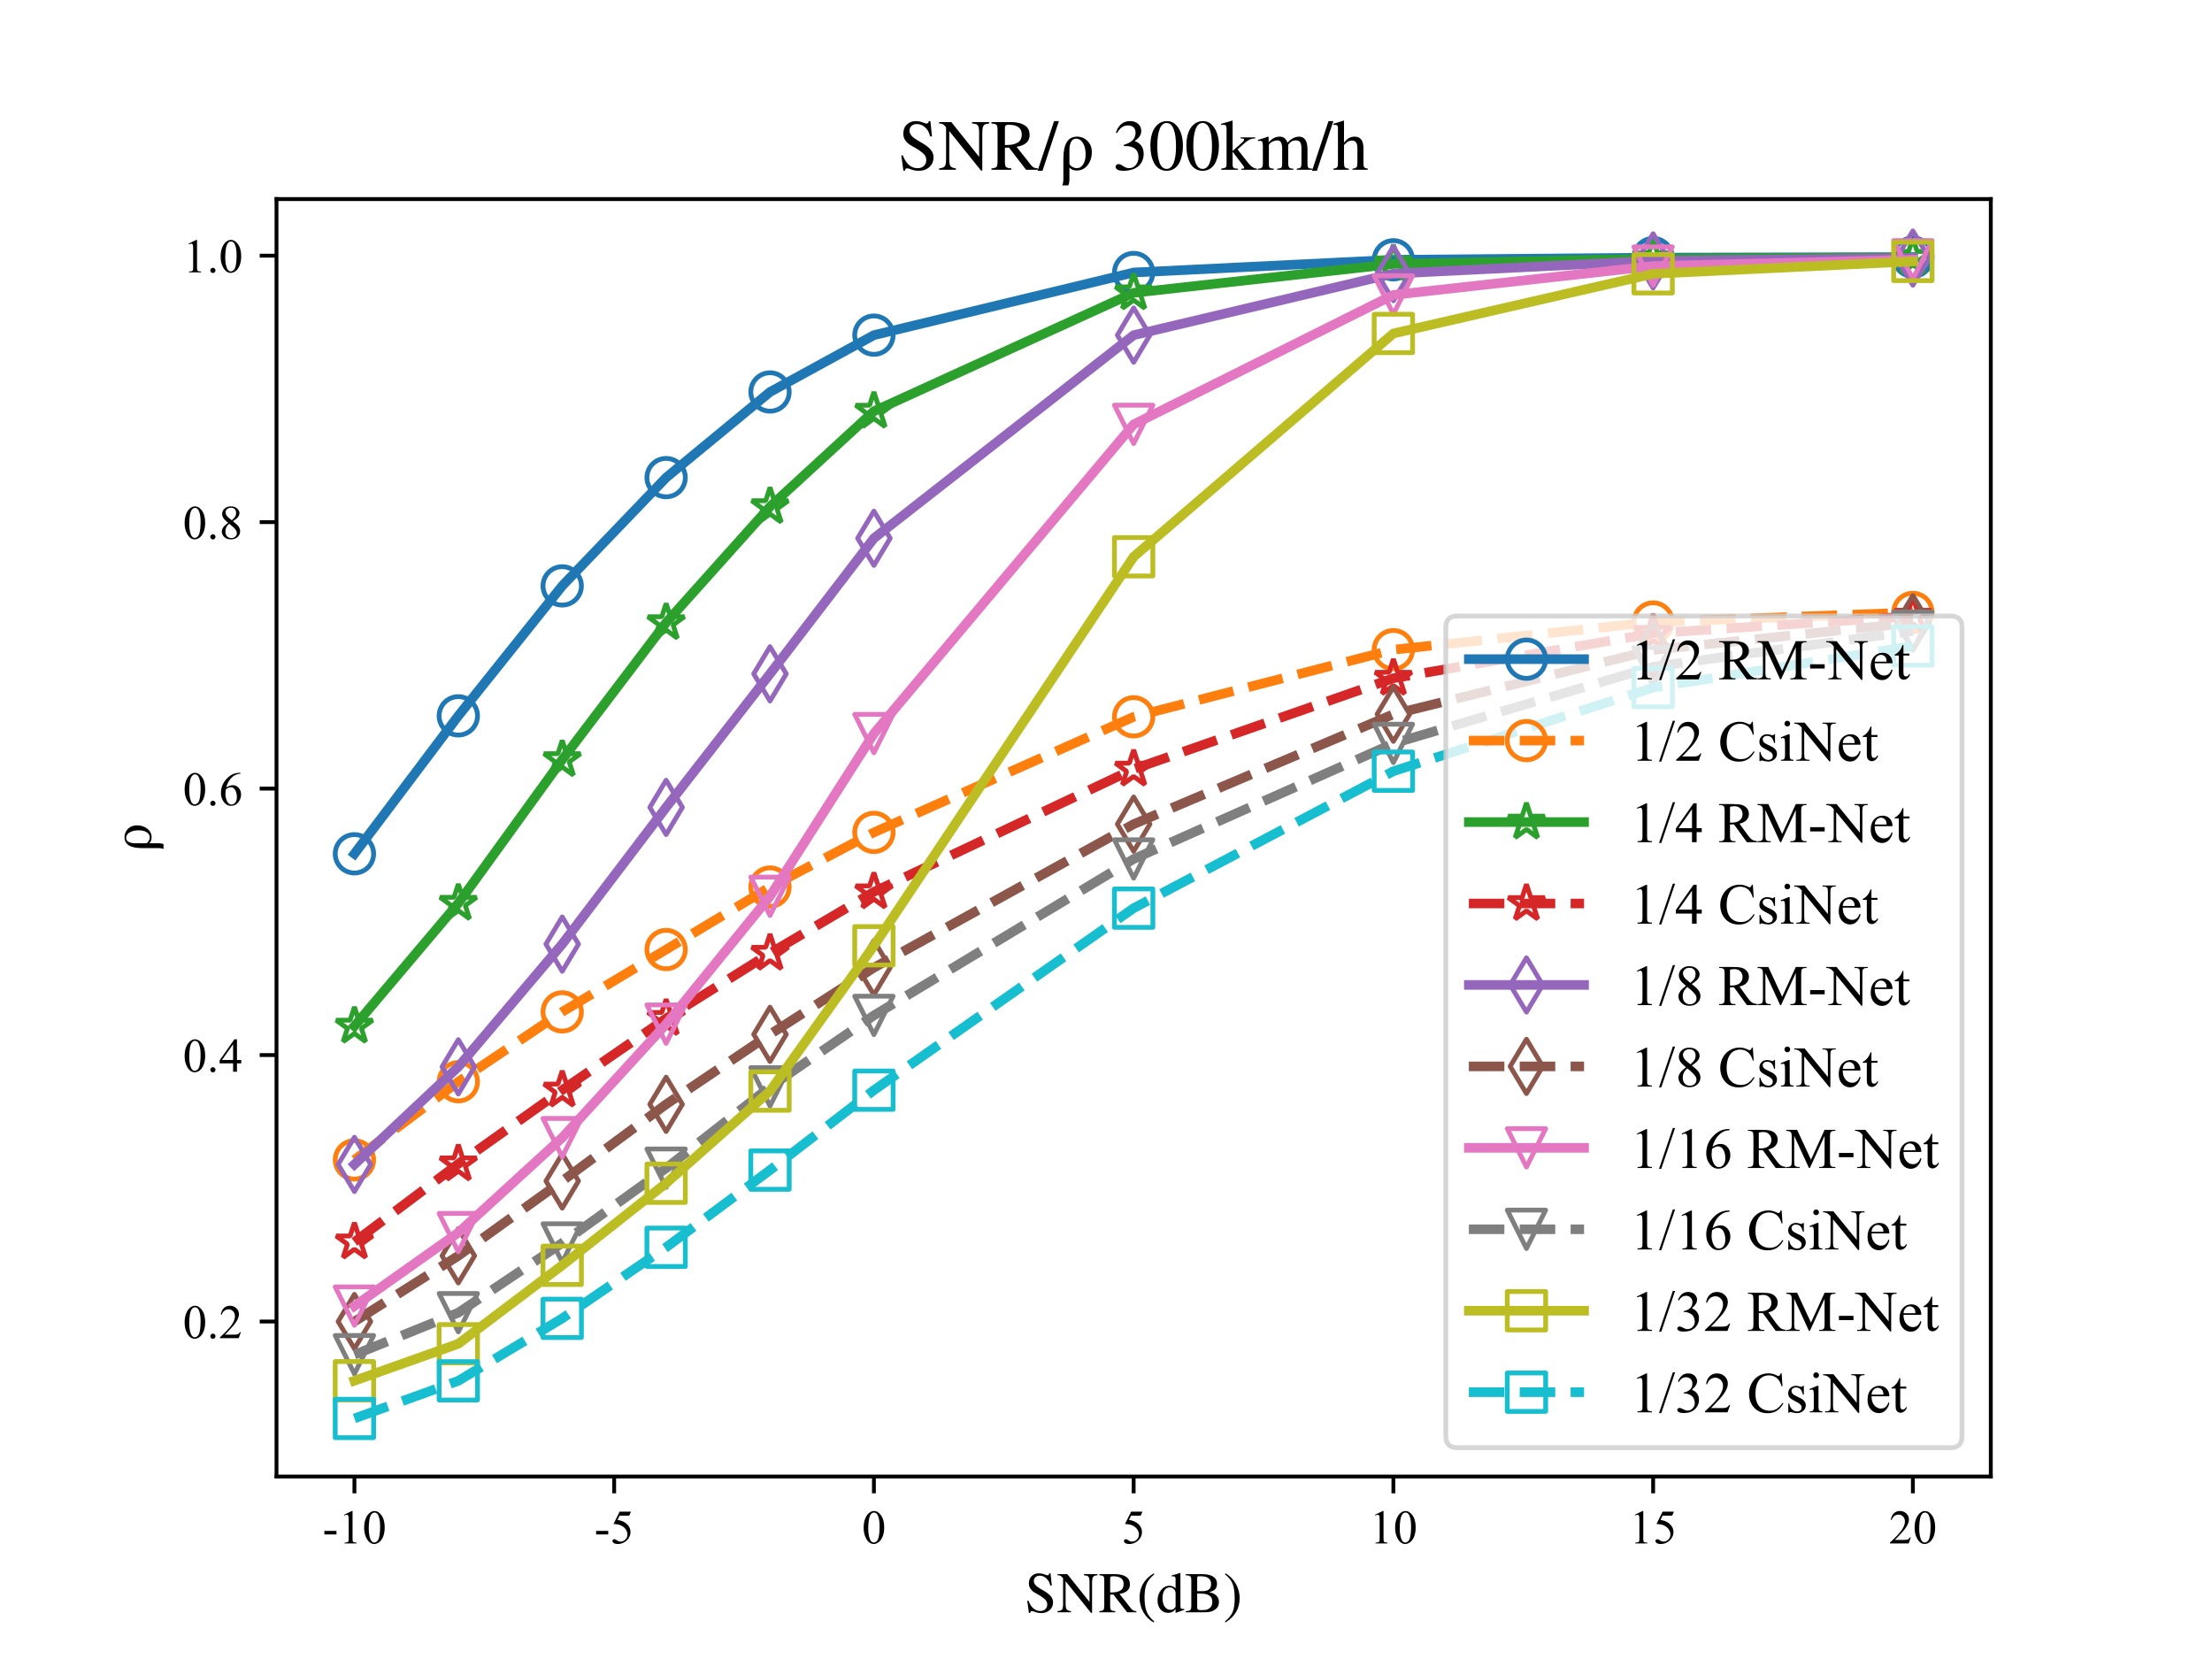 <?xml version="1.0" encoding="utf-8" standalone="no"?>
<!DOCTYPE svg PUBLIC "-//W3C//DTD SVG 1.1//EN"
  "http://www.w3.org/Graphics/SVG/1.1/DTD/svg11.dtd">
<!-- Created with matplotlib (https://matplotlib.org/) -->
<svg height="345.6pt" version="1.1" viewBox="0 0 460.8 345.6" width="460.8pt" xmlns="http://www.w3.org/2000/svg" xmlns:xlink="http://www.w3.org/1999/xlink">
 <defs>
  <style type="text/css">
*{stroke-linecap:butt;stroke-linejoin:round;}
  </style>
 </defs>
 <g id="figure_1">
  <g id="patch_1">
   <path d="M 0 345.6 
L 460.8 345.6 
L 460.8 0 
L 0 0 
z
" style="fill:#ffffff;"/>
  </g>
  <g id="axes_1">
   <g id="patch_2">
    <path d="M 57.6 307.584 
L 414.72 307.584 
L 414.72 41.472 
L 57.6 41.472 
z
" style="fill:#ffffff;"/>
   </g>
   <g id="matplotlib.axis_1">
    <g id="xtick_1">
     <g id="line2d_1">
      <defs>
       <path d="M 0 0 
L 0 3.5 
" id="m6fe333ac68" style="stroke:#000000;stroke-width:0.8;"/>
      </defs>
      <g>
       <use style="stroke:#000000;stroke-width:0.8;" x="73.833" xlink:href="#m6fe333ac68" y="307.584"/>
      </g>
     </g>
     <g id="text_1">
      <!-- -10 -->
      <defs>
       <path d="M 4.047 26.125 
L 29.297 26.125 
L 29.297 18.75 
L 4.047 18.75 
z
" id="TimesNewRomanPSMT-45"/>
       <path d="M 11.719 59.719 
L 27.828 67.578 
L 29.438 67.578 
L 29.438 11.672 
Q 29.438 6.109 29.906 4.734 
Q 30.375 3.375 31.828 2.641 
Q 33.297 1.906 37.797 1.812 
L 37.797 0 
L 12.891 0 
L 12.891 1.812 
Q 17.578 1.906 18.938 2.609 
Q 20.312 3.328 20.844 4.516 
Q 21.391 5.719 21.391 11.672 
L 21.391 47.406 
Q 21.391 54.641 20.906 56.688 
Q 20.562 58.25 19.656 58.984 
Q 18.75 59.719 17.484 59.719 
Q 15.672 59.719 12.453 58.203 
z
" id="TimesNewRomanPSMT-49"/>
       <path d="M 3.609 32.719 
Q 3.609 44.047 7.031 52.219 
Q 10.453 60.406 16.109 64.406 
Q 20.516 67.578 25.203 67.578 
Q 32.812 67.578 38.875 59.812 
Q 46.438 50.203 46.438 33.734 
Q 46.438 22.219 43.109 14.156 
Q 39.797 6.109 34.641 2.469 
Q 29.5 -1.172 24.703 -1.172 
Q 15.234 -1.172 8.938 10.016 
Q 3.609 19.438 3.609 32.719 
z
M 13.188 31.5 
Q 13.188 17.828 16.547 9.188 
Q 19.344 1.906 24.859 1.906 
Q 27.484 1.906 30.312 4.266 
Q 33.156 6.641 34.625 12.203 
Q 36.859 20.609 36.859 35.891 
Q 36.859 47.219 34.516 54.781 
Q 32.766 60.406 29.984 62.75 
Q 27.984 64.359 25.141 64.359 
Q 21.828 64.359 19.234 61.375 
Q 15.719 57.328 14.453 48.625 
Q 13.188 39.938 13.188 31.5 
z
" id="TimesNewRomanPSMT-48"/>
      </defs>
      <g transform="translate(67.168 321.528)scale(0.1 -0.1)">
       <use xlink:href="#TimesNewRomanPSMT-45"/>
       <use x="33.301" xlink:href="#TimesNewRomanPSMT-49"/>
       <use x="83.301" xlink:href="#TimesNewRomanPSMT-48"/>
      </g>
     </g>
    </g>
    <g id="xtick_2">
     <g id="line2d_2">
      <g>
       <use style="stroke:#000000;stroke-width:0.8;" x="127.942" xlink:href="#m6fe333ac68" y="307.584"/>
      </g>
     </g>
     <g id="text_2">
      <!-- -5 -->
      <defs>
       <path d="M 43.406 66.219 
L 39.594 57.906 
L 19.672 57.906 
L 15.328 49.031 
Q 28.266 47.125 35.844 39.406 
Q 42.328 32.766 42.328 23.781 
Q 42.328 18.562 40.203 14.109 
Q 38.094 9.672 34.859 6.547 
Q 31.641 3.422 27.688 1.516 
Q 22.078 -1.172 16.156 -1.172 
Q 10.203 -1.172 7.484 0.844 
Q 4.781 2.875 4.781 5.328 
Q 4.781 6.688 5.906 7.734 
Q 7.031 8.797 8.734 8.797 
Q 10.016 8.797 10.969 8.406 
Q 11.922 8.016 14.203 6.391 
Q 17.875 3.859 21.625 3.859 
Q 27.344 3.859 31.656 8.172 
Q 35.984 12.5 35.984 18.703 
Q 35.984 24.703 32.125 29.906 
Q 28.266 35.109 21.484 37.938 
Q 16.156 40.141 6.984 40.484 
L 19.672 66.219 
z
" id="TimesNewRomanPSMT-53"/>
      </defs>
      <g transform="translate(123.777 321.528)scale(0.1 -0.1)">
       <use xlink:href="#TimesNewRomanPSMT-45"/>
       <use x="33.301" xlink:href="#TimesNewRomanPSMT-53"/>
      </g>
     </g>
    </g>
    <g id="xtick_3">
     <g id="line2d_3">
      <g>
       <use style="stroke:#000000;stroke-width:0.8;" x="182.051" xlink:href="#m6fe333ac68" y="307.584"/>
      </g>
     </g>
     <g id="text_3">
      <!-- 0 -->
      <g transform="translate(179.551 321.528)scale(0.1 -0.1)">
       <use xlink:href="#TimesNewRomanPSMT-48"/>
      </g>
     </g>
    </g>
    <g id="xtick_4">
     <g id="line2d_4">
      <g>
       <use style="stroke:#000000;stroke-width:0.8;" x="236.16" xlink:href="#m6fe333ac68" y="307.584"/>
      </g>
     </g>
     <g id="text_4">
      <!-- 5 -->
      <g transform="translate(233.66 321.528)scale(0.1 -0.1)">
       <use xlink:href="#TimesNewRomanPSMT-53"/>
      </g>
     </g>
    </g>
    <g id="xtick_5">
     <g id="line2d_5">
      <g>
       <use style="stroke:#000000;stroke-width:0.8;" x="290.269" xlink:href="#m6fe333ac68" y="307.584"/>
      </g>
     </g>
     <g id="text_5">
      <!-- 10 -->
      <g transform="translate(285.269 321.528)scale(0.1 -0.1)">
       <use xlink:href="#TimesNewRomanPSMT-49"/>
       <use x="50" xlink:href="#TimesNewRomanPSMT-48"/>
      </g>
     </g>
    </g>
    <g id="xtick_6">
     <g id="line2d_6">
      <g>
       <use style="stroke:#000000;stroke-width:0.8;" x="344.378" xlink:href="#m6fe333ac68" y="307.584"/>
      </g>
     </g>
     <g id="text_6">
      <!-- 15 -->
      <g transform="translate(339.378 321.528)scale(0.1 -0.1)">
       <use xlink:href="#TimesNewRomanPSMT-49"/>
       <use x="50" xlink:href="#TimesNewRomanPSMT-53"/>
      </g>
     </g>
    </g>
    <g id="xtick_7">
     <g id="line2d_7">
      <g>
       <use style="stroke:#000000;stroke-width:0.8;" x="398.487" xlink:href="#m6fe333ac68" y="307.584"/>
      </g>
     </g>
     <g id="text_7">
      <!-- 20 -->
      <defs>
       <path d="M 45.844 12.75 
L 41.219 0 
L 2.156 0 
L 2.156 1.812 
Q 19.391 17.531 26.422 27.484 
Q 33.453 37.453 33.453 45.703 
Q 33.453 52 29.594 56.047 
Q 25.734 60.109 20.359 60.109 
Q 15.484 60.109 11.594 57.25 
Q 7.719 54.391 5.859 48.875 
L 4.047 48.875 
Q 5.281 57.906 10.328 62.734 
Q 15.375 67.578 22.953 67.578 
Q 31 67.578 36.391 62.406 
Q 41.797 57.234 41.797 50.203 
Q 41.797 45.172 39.453 40.141 
Q 35.844 32.234 27.734 23.391 
Q 15.578 10.109 12.547 7.375 
L 29.828 7.375 
Q 35.109 7.375 37.234 7.766 
Q 39.359 8.156 41.062 9.344 
Q 42.781 10.547 44.047 12.75 
z
" id="TimesNewRomanPSMT-50"/>
      </defs>
      <g transform="translate(393.487 321.528)scale(0.1 -0.1)">
       <use xlink:href="#TimesNewRomanPSMT-50"/>
       <use x="50" xlink:href="#TimesNewRomanPSMT-48"/>
      </g>
     </g>
    </g>
    <g id="text_8">
     <!-- $\mathrm{SNR(dB)}$ -->
     <defs>
      <path d="M 46.906 46.297 
L 44.406 46.297 
Q 42.703 52.5 40.297 55.703 
Q 34.203 63.5 25.797 63.5 
Q 21.203 63.5 18.453 60.844 
Q 15.703 58.203 15.703 54 
Q 15.703 52 16.703 50.094 
Q 17.703 48.203 18.844 46.844 
Q 20 45.5 22.891 43.5 
Q 25.797 41.5 27.594 40.453 
Q 29.406 39.406 33.594 36.906 
Q 41.703 32.203 45.391 27.547 
Q 49.094 22.906 49.094 17.297 
Q 49.094 9 43.297 3.797 
Q 37.5 -1.406 28.703 -1.406 
Q 22.203 -1.406 16.906 0.906 
Q 14.297 2 12.203 2 
Q 11 2 10.203 1.094 
Q 9.406 0.203 9.406 -1.297 
L 7.203 -1.297 
L 4.297 19.906 
L 6.5 19.906 
Q 13.203 2.203 27.094 2.203 
Q 32.406 2.203 35.703 5.344 
Q 39 8.5 39 13.406 
Q 39 18.094 36.094 21.297 
Q 31.297 26.5 19.297 32.906 
Q 7.094 39.406 7.094 50.094 
Q 7.094 58.094 12 62.844 
Q 16.906 67.594 24.5 67.594 
Q 29.797 67.594 35 65.406 
Q 37.703 64.203 39.406 64.203 
Q 42 64.203 42.594 67.594 
L 44.703 67.594 
z
" id="STIXGeneral-Regular-83"/>
      <path d="M 70.703 66.203 
L 70.703 64.297 
Q 65.594 63.797 64.094 62.5 
Q 62.5 61.094 61.844 58.688 
Q 61.203 56.297 61.203 50.703 
L 61.203 -1.094 
L 59.406 -1.094 
L 15.297 53.797 
L 15.297 15 
Q 15.297 7.406 17 5.047 
Q 18.703 2.703 24.594 1.906 
L 24.594 0 
L 1.203 0 
L 1.203 1.906 
Q 7.406 2.594 9.156 4.844 
Q 10.906 7.094 10.906 15 
L 10.906 59 
Q 8.297 62.203 6.5 63.25 
Q 4.703 64.297 1.203 64.297 
L 1.203 66.203 
L 18.203 66.203 
L 56.797 17.906 
L 56.797 51.906 
Q 56.797 59.5 54.906 61.703 
Q 53.703 63 52.25 63.453 
Q 50.797 63.906 47 64.297 
L 47 66.203 
z
" id="STIXGeneral-Regular-78"/>
      <path d="M 66 0 
L 49.797 0 
L 26 30.797 
L 20.406 30.594 
L 20.406 11.203 
Q 20.406 5.5 21.953 3.891 
Q 23.5 2.297 29.297 1.906 
L 29.297 0 
L 1.703 0 
L 1.703 1.906 
Q 7.406 2.406 8.797 4.094 
Q 10.203 5.797 10.203 12.406 
L 10.203 55.094 
Q 10.203 60.703 8.797 62.297 
Q 7.406 63.906 1.703 64.297 
L 1.703 66.203 
L 28.906 66.203 
Q 42.594 66.203 49.797 60.297 
Q 54.703 56.297 54.703 48.297 
Q 54.703 34.703 36.594 31.906 
L 56.594 6.594 
Q 58.703 4 60.594 3.094 
Q 62.5 2.203 66 1.906 
z
M 20.406 58.297 
L 20.406 34.297 
Q 27.594 34.406 31.094 35.094 
Q 34.594 35.797 38.094 37.703 
Q 43.797 40.906 43.797 49.094 
Q 43.797 62.5 25.5 62.5 
Q 22.797 62.5 21.594 61.641 
Q 20.406 60.797 20.406 58.297 
z
" id="STIXGeneral-Regular-82"/>
      <path d="M 30.406 -16.094 
L 29.203 -17.703 
Q 17.594 -11.094 11.188 0.5 
Q 4.797 12.094 4.797 25.203 
Q 4.797 52.906 29.5 67.594 
L 30.406 66 
Q 20.203 57.297 16.797 48.844 
Q 13.406 40.406 13.406 25.5 
Q 13.406 10.703 16.906 1.5 
Q 20.406 -7.703 30.406 -16.094 
z
" id="STIXGeneral-Regular-40"/>
      <path d="M 49.094 4.203 
L 34.406 -1 
L 34 -0.703 
L 34 5.703 
Q 29.203 -1 21.203 -1 
Q 12.906 -1 7.797 4.953 
Q 2.703 10.906 2.703 20.5 
Q 2.703 31.094 8.797 38.547 
Q 14.906 46 23.5 46 
Q 28.906 46 34 41.703 
L 34 57.297 
Q 34 60.406 33.094 61.406 
Q 32.203 62.406 29.406 62.406 
Q 28 62.406 27.203 62.297 
L 27.203 63.906 
Q 36.297 66.297 41.906 68.297 
L 42.406 68.094 
L 42.406 11.406 
Q 42.406 7.906 43.25 6.797 
Q 44.094 5.703 46.797 5.703 
Q 47.406 5.703 49.094 5.797 
z
M 34 10.203 
L 34 33.203 
Q 34 37.203 30.953 40.203 
Q 27.906 43.203 23.797 43.203 
Q 18.094 43.203 14.688 38.094 
Q 11.297 33 11.297 24.5 
Q 11.297 15.297 15.047 9.75 
Q 18.797 4.203 25.094 4.203 
Q 29.797 4.203 32.5 7.406 
Q 34 9.094 34 10.203 
z
" id="STIXGeneral-Regular-100"/>
      <path d="M 42.203 34.906 
L 42.203 34.797 
Q 49.703 33.594 54.406 29.297 
Q 59.297 24.906 59.297 17.797 
Q 59.297 9.5 52.797 4.75 
Q 46.297 0 35.406 0 
L 1.703 0 
L 1.703 1.906 
Q 7.594 2.094 9.438 3.844 
Q 11.297 5.594 11.297 11.297 
L 11.297 55 
Q 11.297 60.797 9.594 62.344 
Q 7.906 63.906 1.703 64.297 
L 1.703 66.203 
L 29.703 66.203 
Q 42.594 66.203 49.25 61.844 
Q 55.906 57.5 55.906 49.5 
Q 55.906 42.703 51.797 39.094 
Q 48.906 36.594 42.203 34.906 
z
M 21.5 36.594 
L 30.703 36.594 
Q 45.703 36.594 45.703 49 
Q 45.703 55.406 41.25 58.953 
Q 36.797 62.5 28 62.5 
L 23.906 62.5 
Q 21.5 62.5 21.5 59.297 
z
M 21.5 32.594 
L 21.5 8.203 
Q 21.5 5.703 22.844 4.703 
Q 24.203 3.703 27.703 3.703 
Q 34.5 3.703 37.703 4.453 
Q 40.906 5.203 44 8 
Q 47.797 11.297 47.797 17.906 
Q 47.797 25.5 43.094 28.594 
Q 42 29.406 40.891 29.953 
Q 39.797 30.5 38.938 30.844 
Q 38.094 31.203 36.688 31.5 
Q 35.297 31.797 34.547 31.938 
Q 33.797 32.094 31.891 32.188 
Q 30 32.297 29.094 32.344 
Q 28.203 32.406 25.547 32.5 
Q 22.906 32.594 21.5 32.594 
z
" id="STIXGeneral-Regular-66"/>
      <path d="M 2.906 66 
L 4.094 67.594 
Q 15.5 60.797 22 49.188 
Q 28.5 37.594 28.5 24.703 
Q 28.5 -2.594 3.797 -17.703 
L 2.906 -16.094 
Q 13.203 -7.594 16.547 0.844 
Q 19.906 9.297 19.906 24.406 
Q 19.906 39.594 16.547 48.75 
Q 13.203 57.906 2.906 66 
z
" id="STIXGeneral-Regular-41"/>
     </defs>
     <g transform="translate(213.48 335.947)scale(0.12 -0.12)">
      <use transform="translate(0 0.703)" xlink:href="#STIXGeneral-Regular-83"/>
      <use transform="translate(55.6 0.703)" xlink:href="#STIXGeneral-Regular-78"/>
      <use transform="translate(127.8 0.703)" xlink:href="#STIXGeneral-Regular-82"/>
      <use transform="translate(194.5 0.703)" xlink:href="#STIXGeneral-Regular-40"/>
      <use transform="translate(227.8 0.703)" xlink:href="#STIXGeneral-Regular-100"/>
      <use transform="translate(277.8 0.703)" xlink:href="#STIXGeneral-Regular-66"/>
      <use transform="translate(344.5 0.703)" xlink:href="#STIXGeneral-Regular-41"/>
     </g>
    </g>
   </g>
   <g id="matplotlib.axis_2">
    <g id="ytick_1">
     <g id="line2d_8">
      <defs>
       <path d="M 0 0 
L -3.5 0 
" id="m78bcabc76e" style="stroke:#000000;stroke-width:0.8;"/>
      </defs>
      <g>
       <use style="stroke:#000000;stroke-width:0.8;" x="57.6" xlink:href="#m78bcabc76e" y="275.297"/>
      </g>
     </g>
     <g id="text_9">
      <!-- 0.2 -->
      <defs>
       <path d="M 12.5 9.469 
Q 14.797 9.469 16.359 7.875 
Q 17.922 6.297 17.922 4.047 
Q 17.922 1.812 16.328 0.219 
Q 14.75 -1.375 12.5 -1.375 
Q 10.25 -1.375 8.656 0.219 
Q 7.078 1.812 7.078 4.047 
Q 7.078 6.344 8.656 7.906 
Q 10.25 9.469 12.5 9.469 
z
" id="TimesNewRomanPSMT-46"/>
      </defs>
      <g transform="translate(38.1 278.769)scale(0.1 -0.1)">
       <use xlink:href="#TimesNewRomanPSMT-48"/>
       <use x="50" xlink:href="#TimesNewRomanPSMT-46"/>
       <use x="75" xlink:href="#TimesNewRomanPSMT-50"/>
      </g>
     </g>
    </g>
    <g id="ytick_2">
     <g id="line2d_9">
      <g>
       <use style="stroke:#000000;stroke-width:0.8;" x="57.6" xlink:href="#m78bcabc76e" y="219.788"/>
      </g>
     </g>
     <g id="text_10">
      <!-- 0.4 -->
      <defs>
       <path d="M 46.531 24.422 
L 46.531 17.484 
L 37.641 17.484 
L 37.641 0 
L 29.594 0 
L 29.594 17.484 
L 1.562 17.484 
L 1.562 23.734 
L 32.281 67.578 
L 37.641 67.578 
L 37.641 24.422 
z
M 29.594 24.422 
L 29.594 57.281 
L 6.344 24.422 
z
" id="TimesNewRomanPSMT-52"/>
      </defs>
      <g transform="translate(38.1 223.26)scale(0.1 -0.1)">
       <use xlink:href="#TimesNewRomanPSMT-48"/>
       <use x="50" xlink:href="#TimesNewRomanPSMT-46"/>
       <use x="75" xlink:href="#TimesNewRomanPSMT-52"/>
      </g>
     </g>
    </g>
    <g id="ytick_3">
     <g id="line2d_10">
      <g>
       <use style="stroke:#000000;stroke-width:0.8;" x="57.6" xlink:href="#m78bcabc76e" y="164.279"/>
      </g>
     </g>
     <g id="text_11">
      <!-- 0.6 -->
      <defs>
       <path d="M 44.828 67.578 
L 44.828 65.766 
Q 38.375 65.141 34.297 63.203 
Q 30.219 61.281 26.234 57.328 
Q 22.266 53.375 19.656 48.516 
Q 17.047 43.656 15.281 36.969 
Q 22.312 41.797 29.391 41.797 
Q 36.188 41.797 41.156 36.328 
Q 46.141 30.859 46.141 22.266 
Q 46.141 13.969 41.109 7.125 
Q 35.062 -1.172 25.094 -1.172 
Q 18.312 -1.172 13.578 3.328 
Q 4.297 12.062 4.297 25.984 
Q 4.297 34.859 7.859 42.859 
Q 11.422 50.875 18.031 57.078 
Q 24.656 63.281 30.703 65.422 
Q 36.766 67.578 42 67.578 
z
M 14.453 33.406 
Q 13.578 26.812 13.578 22.75 
Q 13.578 18.062 15.312 12.562 
Q 17.047 7.078 20.453 3.859 
Q 22.953 1.562 26.516 1.562 
Q 30.766 1.562 34.109 5.562 
Q 37.453 9.578 37.453 17 
Q 37.453 25.344 34.125 31.438 
Q 30.812 37.547 24.703 37.547 
Q 22.859 37.547 20.734 36.766 
Q 18.609 35.984 14.453 33.406 
z
" id="TimesNewRomanPSMT-54"/>
      </defs>
      <g transform="translate(38.1 167.751)scale(0.1 -0.1)">
       <use xlink:href="#TimesNewRomanPSMT-48"/>
       <use x="50" xlink:href="#TimesNewRomanPSMT-46"/>
       <use x="75" xlink:href="#TimesNewRomanPSMT-54"/>
      </g>
     </g>
    </g>
    <g id="ytick_4">
     <g id="line2d_11">
      <g>
       <use style="stroke:#000000;stroke-width:0.8;" x="57.6" xlink:href="#m78bcabc76e" y="108.77"/>
      </g>
     </g>
     <g id="text_12">
      <!-- 0.8 -->
      <defs>
       <path d="M 19.188 33.344 
Q 11.328 39.797 9.047 43.703 
Q 6.781 47.609 6.781 51.812 
Q 6.781 58.25 11.766 62.906 
Q 16.75 67.578 25 67.578 
Q 33.016 67.578 37.891 63.234 
Q 42.781 58.891 42.781 53.328 
Q 42.781 49.609 40.141 45.75 
Q 37.5 41.891 29.156 36.672 
Q 37.75 30.031 40.531 26.219 
Q 44.234 21.234 44.234 15.719 
Q 44.234 8.734 38.906 3.781 
Q 33.594 -1.172 24.953 -1.172 
Q 15.531 -1.172 10.25 4.734 
Q 6.062 9.469 6.062 15.094 
Q 6.062 19.484 9.016 23.797 
Q 11.969 28.125 19.188 33.344 
z
M 26.859 38.578 
Q 32.719 43.844 34.281 46.891 
Q 35.844 49.953 35.844 53.812 
Q 35.844 58.938 32.953 61.844 
Q 30.078 64.75 25.094 64.75 
Q 20.125 64.75 17 61.859 
Q 13.875 58.984 13.875 55.125 
Q 13.875 52.594 15.156 50.047 
Q 16.453 47.516 18.844 45.219 
z
M 21.484 31.5 
Q 17.438 28.078 15.484 24.047 
Q 13.531 20.016 13.531 15.328 
Q 13.531 9.031 16.969 5.25 
Q 20.406 1.469 25.734 1.469 
Q 31 1.469 34.172 4.438 
Q 37.359 7.422 37.359 11.672 
Q 37.359 15.188 35.5 17.969 
Q 32.031 23.141 21.484 31.5 
z
" id="TimesNewRomanPSMT-56"/>
      </defs>
      <g transform="translate(38.1 112.242)scale(0.1 -0.1)">
       <use xlink:href="#TimesNewRomanPSMT-48"/>
       <use x="50" xlink:href="#TimesNewRomanPSMT-46"/>
       <use x="75" xlink:href="#TimesNewRomanPSMT-56"/>
      </g>
     </g>
    </g>
    <g id="ytick_5">
     <g id="line2d_12">
      <g>
       <use style="stroke:#000000;stroke-width:0.8;" x="57.6" xlink:href="#m78bcabc76e" y="53.261"/>
      </g>
     </g>
     <g id="text_13">
      <!-- 1.0 -->
      <g transform="translate(38.1 56.733)scale(0.1 -0.1)">
       <use xlink:href="#TimesNewRomanPSMT-49"/>
       <use x="50" xlink:href="#TimesNewRomanPSMT-46"/>
       <use x="75" xlink:href="#TimesNewRomanPSMT-48"/>
      </g>
     </g>
    </g>
    <g id="text_14">
     <!-- $\mathrm{\rho}$ -->
     <defs>
      <path d="M 7.094 -13.203 
L 7.094 15.203 
Q 7.094 46 25.906 46 
Q 34.703 46 40.641 39.953 
Q 46.594 33.906 46.594 24.703 
Q 46.594 13.797 40.75 6.391 
Q 34.906 -1 26 -1 
Q 22.703 -1 20.391 -0.203 
Q 18.094 0.594 15.5 3 
L 15.5 -13.094 
Q 15.5 -18.5 13.906 -21.703 
L 5.5 -21.703 
Q 7.094 -18.297 7.094 -13.203 
z
M 15.5 27.297 
L 15.5 8.797 
Q 15.5 6.594 18.953 4.391 
Q 22.406 2.203 25.906 2.203 
Q 31.297 2.203 34.641 7.547 
Q 38 12.906 38 21.203 
Q 38 31.406 34.203 37.297 
Q 30.406 43.203 24.703 43.203 
Q 20.297 43.203 17.891 38.891 
Q 15.5 34.594 15.5 27.297 
z
" id="STIXGeneral-Regular-961"/>
     </defs>
     <g transform="translate(31.46 177.528)rotate(-90)scale(0.12 -0.12)">
      <use xlink:href="#STIXGeneral-Regular-961"/>
     </g>
    </g>
   </g>
   <g id="line2d_13">
    <path clip-path="url(#p9e64543603)" d="M 73.833 177.862 
L 95.476 149.123 
L 117.12 122.049 
L 138.764 99.494 
L 160.407 81.654 
L 182.051 69.816 
L 236.16 56.766 
L 290.269 54.121 
L 344.378 53.671 
L 398.487 53.568 
" style="fill:none;stroke:#1f77b4;stroke-linecap:square;stroke-width:2;"/>
    <defs>
     <path d="M 0 4 
C 1.061 4 2.078 3.579 2.828 2.828 
C 3.579 2.078 4 1.061 4 0 
C 4 -1.061 3.579 -2.078 2.828 -2.828 
C 2.078 -3.579 1.061 -4 0 -4 
C -1.061 -4 -2.078 -3.579 -2.828 -2.828 
C -3.579 -2.078 -4 -1.061 -4 0 
C -4 1.061 -3.579 2.078 -2.828 2.828 
C -2.078 3.579 -1.061 4 0 4 
z
" id="ma90215ac59" style="stroke:#1f77b4;"/>
    </defs>
    <g clip-path="url(#p9e64543603)">
     <use style="fill-opacity:0;stroke:#1f77b4;" x="73.833" xlink:href="#ma90215ac59" y="177.862"/>
     <use style="fill-opacity:0;stroke:#1f77b4;" x="95.476" xlink:href="#ma90215ac59" y="149.123"/>
     <use style="fill-opacity:0;stroke:#1f77b4;" x="117.12" xlink:href="#ma90215ac59" y="122.049"/>
     <use style="fill-opacity:0;stroke:#1f77b4;" x="138.764" xlink:href="#ma90215ac59" y="99.494"/>
     <use style="fill-opacity:0;stroke:#1f77b4;" x="160.407" xlink:href="#ma90215ac59" y="81.654"/>
     <use style="fill-opacity:0;stroke:#1f77b4;" x="182.051" xlink:href="#ma90215ac59" y="69.816"/>
     <use style="fill-opacity:0;stroke:#1f77b4;" x="236.16" xlink:href="#ma90215ac59" y="56.766"/>
     <use style="fill-opacity:0;stroke:#1f77b4;" x="290.269" xlink:href="#ma90215ac59" y="54.121"/>
     <use style="fill-opacity:0;stroke:#1f77b4;" x="344.378" xlink:href="#ma90215ac59" y="53.671"/>
     <use style="fill-opacity:0;stroke:#1f77b4;" x="398.487" xlink:href="#ma90215ac59" y="53.568"/>
    </g>
   </g>
   <g id="line2d_14">
    <path clip-path="url(#p9e64543603)" d="M 73.833 241.619 
L 95.476 225.34 
L 117.12 210.791 
L 138.764 197.805 
L 160.407 184.792 
L 182.051 173.399 
L 236.16 149.324 
L 290.269 135.34 
L 344.378 129.577 
L 398.487 127.581 
" style="fill:none;stroke:#ff7f0e;stroke-dasharray:7.4,3.2;stroke-dashoffset:0;stroke-width:2;"/>
    <defs>
     <path d="M 0 4 
C 1.061 4 2.078 3.579 2.828 2.828 
C 3.579 2.078 4 1.061 4 0 
C 4 -1.061 3.579 -2.078 2.828 -2.828 
C 2.078 -3.579 1.061 -4 0 -4 
C -1.061 -4 -2.078 -3.579 -2.828 -2.828 
C -3.579 -2.078 -4 -1.061 -4 0 
C -4 1.061 -3.579 2.078 -2.828 2.828 
C -2.078 3.579 -1.061 4 0 4 
z
" id="m6a18661d2a" style="stroke:#ff7f0e;"/>
    </defs>
    <g clip-path="url(#p9e64543603)">
     <use style="fill-opacity:0;stroke:#ff7f0e;" x="73.833" xlink:href="#m6a18661d2a" y="241.619"/>
     <use style="fill-opacity:0;stroke:#ff7f0e;" x="95.476" xlink:href="#m6a18661d2a" y="225.34"/>
     <use style="fill-opacity:0;stroke:#ff7f0e;" x="117.12" xlink:href="#m6a18661d2a" y="210.791"/>
     <use style="fill-opacity:0;stroke:#ff7f0e;" x="138.764" xlink:href="#m6a18661d2a" y="197.805"/>
     <use style="fill-opacity:0;stroke:#ff7f0e;" x="160.407" xlink:href="#m6a18661d2a" y="184.792"/>
     <use style="fill-opacity:0;stroke:#ff7f0e;" x="182.051" xlink:href="#m6a18661d2a" y="173.399"/>
     <use style="fill-opacity:0;stroke:#ff7f0e;" x="236.16" xlink:href="#m6a18661d2a" y="149.324"/>
     <use style="fill-opacity:0;stroke:#ff7f0e;" x="290.269" xlink:href="#m6a18661d2a" y="135.34"/>
     <use style="fill-opacity:0;stroke:#ff7f0e;" x="344.378" xlink:href="#m6a18661d2a" y="129.577"/>
     <use style="fill-opacity:0;stroke:#ff7f0e;" x="398.487" xlink:href="#m6a18661d2a" y="127.581"/>
    </g>
   </g>
   <g id="line2d_15">
    <path clip-path="url(#p9e64543603)" d="M 73.833 213.765 
L 95.476 188.167 
L 117.12 158.244 
L 138.764 129.71 
L 160.407 105.544 
L 182.051 85.659 
L 236.16 60.998 
L 290.269 54.984 
L 344.378 53.886 
L 398.487 53.62 
" style="fill:none;stroke:#2ca02c;stroke-linecap:square;stroke-width:2;"/>
    <defs>
     <path d="M 0 -4 
L -0.898 -1.236 
L -3.804 -1.236 
L -1.453 0.472 
L -2.351 3.236 
L -0 1.528 
L 2.351 3.236 
L 1.453 0.472 
L 3.804 -1.236 
L 0.898 -1.236 
z
" id="mb5e667725f" style="stroke:#2ca02c;stroke-linejoin:bevel;"/>
    </defs>
    <g clip-path="url(#p9e64543603)">
     <use style="fill-opacity:0;stroke:#2ca02c;stroke-linejoin:bevel;" x="73.833" xlink:href="#mb5e667725f" y="213.765"/>
     <use style="fill-opacity:0;stroke:#2ca02c;stroke-linejoin:bevel;" x="95.476" xlink:href="#mb5e667725f" y="188.167"/>
     <use style="fill-opacity:0;stroke:#2ca02c;stroke-linejoin:bevel;" x="117.12" xlink:href="#mb5e667725f" y="158.244"/>
     <use style="fill-opacity:0;stroke:#2ca02c;stroke-linejoin:bevel;" x="138.764" xlink:href="#mb5e667725f" y="129.71"/>
     <use style="fill-opacity:0;stroke:#2ca02c;stroke-linejoin:bevel;" x="160.407" xlink:href="#mb5e667725f" y="105.544"/>
     <use style="fill-opacity:0;stroke:#2ca02c;stroke-linejoin:bevel;" x="182.051" xlink:href="#mb5e667725f" y="85.659"/>
     <use style="fill-opacity:0;stroke:#2ca02c;stroke-linejoin:bevel;" x="236.16" xlink:href="#mb5e667725f" y="60.998"/>
     <use style="fill-opacity:0;stroke:#2ca02c;stroke-linejoin:bevel;" x="290.269" xlink:href="#mb5e667725f" y="54.984"/>
     <use style="fill-opacity:0;stroke:#2ca02c;stroke-linejoin:bevel;" x="344.378" xlink:href="#mb5e667725f" y="53.886"/>
     <use style="fill-opacity:0;stroke:#2ca02c;stroke-linejoin:bevel;" x="398.487" xlink:href="#mb5e667725f" y="53.62"/>
    </g>
   </g>
   <g id="line2d_16">
    <path clip-path="url(#p9e64543603)" d="M 73.833 258.714 
L 95.476 242.453 
L 117.12 227.067 
L 138.764 212.154 
L 160.407 198.574 
L 182.051 185.779 
L 236.16 160.217 
L 290.269 141.289 
L 344.378 131.924 
L 398.487 128.373 
" style="fill:none;stroke:#d62728;stroke-dasharray:7.4,3.2;stroke-dashoffset:0;stroke-width:2;"/>
    <defs>
     <path d="M 0 -4 
L -0.898 -1.236 
L -3.804 -1.236 
L -1.453 0.472 
L -2.351 3.236 
L -0 1.528 
L 2.351 3.236 
L 1.453 0.472 
L 3.804 -1.236 
L 0.898 -1.236 
z
" id="mc986b7d8e6" style="stroke:#d62728;stroke-linejoin:bevel;"/>
    </defs>
    <g clip-path="url(#p9e64543603)">
     <use style="fill-opacity:0;stroke:#d62728;stroke-linejoin:bevel;" x="73.833" xlink:href="#mc986b7d8e6" y="258.714"/>
     <use style="fill-opacity:0;stroke:#d62728;stroke-linejoin:bevel;" x="95.476" xlink:href="#mc986b7d8e6" y="242.453"/>
     <use style="fill-opacity:0;stroke:#d62728;stroke-linejoin:bevel;" x="117.12" xlink:href="#mc986b7d8e6" y="227.067"/>
     <use style="fill-opacity:0;stroke:#d62728;stroke-linejoin:bevel;" x="138.764" xlink:href="#mc986b7d8e6" y="212.154"/>
     <use style="fill-opacity:0;stroke:#d62728;stroke-linejoin:bevel;" x="160.407" xlink:href="#mc986b7d8e6" y="198.574"/>
     <use style="fill-opacity:0;stroke:#d62728;stroke-linejoin:bevel;" x="182.051" xlink:href="#mc986b7d8e6" y="185.779"/>
     <use style="fill-opacity:0;stroke:#d62728;stroke-linejoin:bevel;" x="236.16" xlink:href="#mc986b7d8e6" y="160.217"/>
     <use style="fill-opacity:0;stroke:#d62728;stroke-linejoin:bevel;" x="290.269" xlink:href="#mc986b7d8e6" y="141.289"/>
     <use style="fill-opacity:0;stroke:#d62728;stroke-linejoin:bevel;" x="344.378" xlink:href="#mc986b7d8e6" y="131.924"/>
     <use style="fill-opacity:0;stroke:#d62728;stroke-linejoin:bevel;" x="398.487" xlink:href="#mc986b7d8e6" y="128.373"/>
    </g>
   </g>
   <g id="line2d_17">
    <path clip-path="url(#p9e64543603)" d="M 73.833 242.569 
L 95.476 222.235 
L 117.12 196.674 
L 138.764 168.188 
L 160.407 140.375 
L 182.051 112.13 
L 236.16 69.817 
L 290.269 56.999 
L 344.378 54.347 
L 398.487 53.76 
" style="fill:none;stroke:#9467bd;stroke-linecap:square;stroke-width:2;"/>
    <defs>
     <path d="M 0 5.657 
L 3.394 0 
L 0 -5.657 
L -3.394 0 
z
" id="m68840a5a6c" style="stroke:#9467bd;stroke-linejoin:miter;"/>
    </defs>
    <g clip-path="url(#p9e64543603)">
     <use style="fill-opacity:0;stroke:#9467bd;stroke-linejoin:miter;" x="73.833" xlink:href="#m68840a5a6c" y="242.569"/>
     <use style="fill-opacity:0;stroke:#9467bd;stroke-linejoin:miter;" x="95.476" xlink:href="#m68840a5a6c" y="222.235"/>
     <use style="fill-opacity:0;stroke:#9467bd;stroke-linejoin:miter;" x="117.12" xlink:href="#m68840a5a6c" y="196.674"/>
     <use style="fill-opacity:0;stroke:#9467bd;stroke-linejoin:miter;" x="138.764" xlink:href="#m68840a5a6c" y="168.188"/>
     <use style="fill-opacity:0;stroke:#9467bd;stroke-linejoin:miter;" x="160.407" xlink:href="#m68840a5a6c" y="140.375"/>
     <use style="fill-opacity:0;stroke:#9467bd;stroke-linejoin:miter;" x="182.051" xlink:href="#m68840a5a6c" y="112.13"/>
     <use style="fill-opacity:0;stroke:#9467bd;stroke-linejoin:miter;" x="236.16" xlink:href="#m68840a5a6c" y="69.817"/>
     <use style="fill-opacity:0;stroke:#9467bd;stroke-linejoin:miter;" x="290.269" xlink:href="#m68840a5a6c" y="56.999"/>
     <use style="fill-opacity:0;stroke:#9467bd;stroke-linejoin:miter;" x="344.378" xlink:href="#m68840a5a6c" y="54.347"/>
     <use style="fill-opacity:0;stroke:#9467bd;stroke-linejoin:miter;" x="398.487" xlink:href="#m68840a5a6c" y="53.76"/>
    </g>
   </g>
   <g id="line2d_18">
    <path clip-path="url(#p9e64543603)" d="M 73.833 275.296 
L 95.476 261.605 
L 117.12 246.027 
L 138.764 230.047 
L 160.407 215.473 
L 182.051 201.581 
L 236.16 171.684 
L 290.269 148.783 
L 344.378 135.402 
L 398.487 129.706 
" style="fill:none;stroke:#8c564b;stroke-dasharray:7.4,3.2;stroke-dashoffset:0;stroke-width:2;"/>
    <defs>
     <path d="M 0 5.657 
L 3.394 0 
L 0 -5.657 
L -3.394 0 
z
" id="mbe790673bb" style="stroke:#8c564b;stroke-linejoin:miter;"/>
    </defs>
    <g clip-path="url(#p9e64543603)">
     <use style="fill-opacity:0;stroke:#8c564b;stroke-linejoin:miter;" x="73.833" xlink:href="#mbe790673bb" y="275.296"/>
     <use style="fill-opacity:0;stroke:#8c564b;stroke-linejoin:miter;" x="95.476" xlink:href="#mbe790673bb" y="261.605"/>
     <use style="fill-opacity:0;stroke:#8c564b;stroke-linejoin:miter;" x="117.12" xlink:href="#mbe790673bb" y="246.027"/>
     <use style="fill-opacity:0;stroke:#8c564b;stroke-linejoin:miter;" x="138.764" xlink:href="#mbe790673bb" y="230.047"/>
     <use style="fill-opacity:0;stroke:#8c564b;stroke-linejoin:miter;" x="160.407" xlink:href="#mbe790673bb" y="215.473"/>
     <use style="fill-opacity:0;stroke:#8c564b;stroke-linejoin:miter;" x="182.051" xlink:href="#mbe790673bb" y="201.581"/>
     <use style="fill-opacity:0;stroke:#8c564b;stroke-linejoin:miter;" x="236.16" xlink:href="#mbe790673bb" y="171.684"/>
     <use style="fill-opacity:0;stroke:#8c564b;stroke-linejoin:miter;" x="290.269" xlink:href="#mbe790673bb" y="148.783"/>
     <use style="fill-opacity:0;stroke:#8c564b;stroke-linejoin:miter;" x="344.378" xlink:href="#mbe790673bb" y="135.402"/>
     <use style="fill-opacity:0;stroke:#8c564b;stroke-linejoin:miter;" x="398.487" xlink:href="#mbe790673bb" y="129.706"/>
    </g>
   </g>
   <g id="line2d_19">
    <path clip-path="url(#p9e64543603)" d="M 73.833 272.078 
L 95.476 256.778 
L 117.12 236.994 
L 138.764 213.346 
L 160.407 186.715 
L 182.051 152.811 
L 236.16 88.406 
L 290.269 61.433 
L 344.378 55.42 
L 398.487 54.115 
" style="fill:none;stroke:#e377c2;stroke-linecap:square;stroke-width:2;"/>
    <defs>
     <path d="M -0 4 
L 4 -4 
L -4 -4 
z
" id="mcbdeb75694" style="stroke:#e377c2;stroke-linejoin:miter;"/>
    </defs>
    <g clip-path="url(#p9e64543603)">
     <use style="fill-opacity:0;stroke:#e377c2;stroke-linejoin:miter;" x="73.833" xlink:href="#mcbdeb75694" y="272.078"/>
     <use style="fill-opacity:0;stroke:#e377c2;stroke-linejoin:miter;" x="95.476" xlink:href="#mcbdeb75694" y="256.778"/>
     <use style="fill-opacity:0;stroke:#e377c2;stroke-linejoin:miter;" x="117.12" xlink:href="#mcbdeb75694" y="236.994"/>
     <use style="fill-opacity:0;stroke:#e377c2;stroke-linejoin:miter;" x="138.764" xlink:href="#mcbdeb75694" y="213.346"/>
     <use style="fill-opacity:0;stroke:#e377c2;stroke-linejoin:miter;" x="160.407" xlink:href="#mcbdeb75694" y="186.715"/>
     <use style="fill-opacity:0;stroke:#e377c2;stroke-linejoin:miter;" x="182.051" xlink:href="#mcbdeb75694" y="152.811"/>
     <use style="fill-opacity:0;stroke:#e377c2;stroke-linejoin:miter;" x="236.16" xlink:href="#mcbdeb75694" y="88.406"/>
     <use style="fill-opacity:0;stroke:#e377c2;stroke-linejoin:miter;" x="290.269" xlink:href="#mcbdeb75694" y="61.433"/>
     <use style="fill-opacity:0;stroke:#e377c2;stroke-linejoin:miter;" x="344.378" xlink:href="#mcbdeb75694" y="55.42"/>
     <use style="fill-opacity:0;stroke:#e377c2;stroke-linejoin:miter;" x="398.487" xlink:href="#mcbdeb75694" y="54.115"/>
    </g>
   </g>
   <g id="line2d_20">
    <path clip-path="url(#p9e64543603)" d="M 73.833 282.211 
L 95.476 273.456 
L 117.12 258.936 
L 138.764 243.355 
L 160.407 226.408 
L 182.051 211.526 
L 236.16 178.942 
L 290.269 154.867 
L 344.378 138.896 
L 398.487 131.455 
" style="fill:none;stroke:#7f7f7f;stroke-dasharray:7.4,3.2;stroke-dashoffset:0;stroke-width:2;"/>
    <defs>
     <path d="M -0 4 
L 4 -4 
L -4 -4 
z
" id="m011c50cdcc" style="stroke:#7f7f7f;stroke-linejoin:miter;"/>
    </defs>
    <g clip-path="url(#p9e64543603)">
     <use style="fill-opacity:0;stroke:#7f7f7f;stroke-linejoin:miter;" x="73.833" xlink:href="#m011c50cdcc" y="282.211"/>
     <use style="fill-opacity:0;stroke:#7f7f7f;stroke-linejoin:miter;" x="95.476" xlink:href="#m011c50cdcc" y="273.456"/>
     <use style="fill-opacity:0;stroke:#7f7f7f;stroke-linejoin:miter;" x="117.12" xlink:href="#m011c50cdcc" y="258.936"/>
     <use style="fill-opacity:0;stroke:#7f7f7f;stroke-linejoin:miter;" x="138.764" xlink:href="#m011c50cdcc" y="243.355"/>
     <use style="fill-opacity:0;stroke:#7f7f7f;stroke-linejoin:miter;" x="160.407" xlink:href="#m011c50cdcc" y="226.408"/>
     <use style="fill-opacity:0;stroke:#7f7f7f;stroke-linejoin:miter;" x="182.051" xlink:href="#m011c50cdcc" y="211.526"/>
     <use style="fill-opacity:0;stroke:#7f7f7f;stroke-linejoin:miter;" x="236.16" xlink:href="#m011c50cdcc" y="178.942"/>
     <use style="fill-opacity:0;stroke:#7f7f7f;stroke-linejoin:miter;" x="290.269" xlink:href="#m011c50cdcc" y="154.867"/>
     <use style="fill-opacity:0;stroke:#7f7f7f;stroke-linejoin:miter;" x="344.378" xlink:href="#m011c50cdcc" y="138.896"/>
     <use style="fill-opacity:0;stroke:#7f7f7f;stroke-linejoin:miter;" x="398.487" xlink:href="#m011c50cdcc" y="131.455"/>
    </g>
   </g>
   <g id="line2d_21">
    <path clip-path="url(#p9e64543603)" d="M 73.833 287.631 
L 95.476 279.936 
L 117.12 263.582 
L 138.764 246.486 
L 160.407 227.287 
L 182.051 197.027 
L 236.16 115.985 
L 290.269 69.466 
L 344.378 57.035 
L 398.487 54.457 
" style="fill:none;stroke:#bcbd22;stroke-linecap:square;stroke-width:2;"/>
    <defs>
     <path d="M -4 4 
L 4 4 
L 4 -4 
L -4 -4 
z
" id="m2d8bdfdf5f" style="stroke:#bcbd22;stroke-linejoin:miter;"/>
    </defs>
    <g clip-path="url(#p9e64543603)">
     <use style="fill-opacity:0;stroke:#bcbd22;stroke-linejoin:miter;" x="73.833" xlink:href="#m2d8bdfdf5f" y="287.631"/>
     <use style="fill-opacity:0;stroke:#bcbd22;stroke-linejoin:miter;" x="95.476" xlink:href="#m2d8bdfdf5f" y="279.936"/>
     <use style="fill-opacity:0;stroke:#bcbd22;stroke-linejoin:miter;" x="117.12" xlink:href="#m2d8bdfdf5f" y="263.582"/>
     <use style="fill-opacity:0;stroke:#bcbd22;stroke-linejoin:miter;" x="138.764" xlink:href="#m2d8bdfdf5f" y="246.486"/>
     <use style="fill-opacity:0;stroke:#bcbd22;stroke-linejoin:miter;" x="160.407" xlink:href="#m2d8bdfdf5f" y="227.287"/>
     <use style="fill-opacity:0;stroke:#bcbd22;stroke-linejoin:miter;" x="182.051" xlink:href="#m2d8bdfdf5f" y="197.027"/>
     <use style="fill-opacity:0;stroke:#bcbd22;stroke-linejoin:miter;" x="236.16" xlink:href="#m2d8bdfdf5f" y="115.985"/>
     <use style="fill-opacity:0;stroke:#bcbd22;stroke-linejoin:miter;" x="290.269" xlink:href="#m2d8bdfdf5f" y="69.466"/>
     <use style="fill-opacity:0;stroke:#bcbd22;stroke-linejoin:miter;" x="344.378" xlink:href="#m2d8bdfdf5f" y="57.035"/>
     <use style="fill-opacity:0;stroke:#bcbd22;stroke-linejoin:miter;" x="398.487" xlink:href="#m2d8bdfdf5f" y="54.457"/>
    </g>
   </g>
   <g id="line2d_22">
    <path clip-path="url(#p9e64543603)" d="M 73.833 295.488 
L 95.476 287.649 
L 117.12 274.639 
L 138.764 259.834 
L 160.407 243.749 
L 182.051 227.105 
L 236.16 189.183 
L 290.269 160.657 
L 344.378 143.243 
L 398.487 134.568 
" style="fill:none;stroke:#17becf;stroke-dasharray:7.4,3.2;stroke-dashoffset:0;stroke-width:2;"/>
    <defs>
     <path d="M -4 4 
L 4 4 
L 4 -4 
L -4 -4 
z
" id="mf7c9df7dd5" style="stroke:#17becf;stroke-linejoin:miter;"/>
    </defs>
    <g clip-path="url(#p9e64543603)">
     <use style="fill-opacity:0;stroke:#17becf;stroke-linejoin:miter;" x="73.833" xlink:href="#mf7c9df7dd5" y="295.488"/>
     <use style="fill-opacity:0;stroke:#17becf;stroke-linejoin:miter;" x="95.476" xlink:href="#mf7c9df7dd5" y="287.649"/>
     <use style="fill-opacity:0;stroke:#17becf;stroke-linejoin:miter;" x="117.12" xlink:href="#mf7c9df7dd5" y="274.639"/>
     <use style="fill-opacity:0;stroke:#17becf;stroke-linejoin:miter;" x="138.764" xlink:href="#mf7c9df7dd5" y="259.834"/>
     <use style="fill-opacity:0;stroke:#17becf;stroke-linejoin:miter;" x="160.407" xlink:href="#mf7c9df7dd5" y="243.749"/>
     <use style="fill-opacity:0;stroke:#17becf;stroke-linejoin:miter;" x="182.051" xlink:href="#mf7c9df7dd5" y="227.105"/>
     <use style="fill-opacity:0;stroke:#17becf;stroke-linejoin:miter;" x="236.16" xlink:href="#mf7c9df7dd5" y="189.183"/>
     <use style="fill-opacity:0;stroke:#17becf;stroke-linejoin:miter;" x="290.269" xlink:href="#mf7c9df7dd5" y="160.657"/>
     <use style="fill-opacity:0;stroke:#17becf;stroke-linejoin:miter;" x="344.378" xlink:href="#mf7c9df7dd5" y="143.243"/>
     <use style="fill-opacity:0;stroke:#17becf;stroke-linejoin:miter;" x="398.487" xlink:href="#mf7c9df7dd5" y="134.568"/>
    </g>
   </g>
   <g id="patch_3">
    <path d="M 57.6 307.584 
L 57.6 41.472 
" style="fill:none;stroke:#000000;stroke-linecap:square;stroke-linejoin:miter;stroke-width:0.8;"/>
   </g>
   <g id="patch_4">
    <path d="M 414.72 307.584 
L 414.72 41.472 
" style="fill:none;stroke:#000000;stroke-linecap:square;stroke-linejoin:miter;stroke-width:0.8;"/>
   </g>
   <g id="patch_5">
    <path d="M 57.6 307.584 
L 414.72 307.584 
" style="fill:none;stroke:#000000;stroke-linecap:square;stroke-linejoin:miter;stroke-width:0.8;"/>
   </g>
   <g id="patch_6">
    <path d="M 57.6 41.472 
L 414.72 41.472 
" style="fill:none;stroke:#000000;stroke-linecap:square;stroke-linejoin:miter;stroke-width:0.8;"/>
   </g>
   <g id="text_15">
    <!-- $\mathrm{SNR/\rho\/\/300km/h}$ -->
    <defs>
     <path d="M 28.703 67.594 
L 5.906 -1.406 
L -0.906 -1.406 
L 22 67.594 
z
" id="STIXGeneral-Regular-47"/>
     <path d="M 6.094 51 
L 4.5 51.406 
Q 6.797 58.906 11.688 63.25 
Q 16.594 67.594 24.094 67.594 
Q 31.094 67.594 35.391 63.797 
Q 39.703 60 39.703 53.906 
Q 39.703 45.703 30.406 40.094 
Q 35.906 37.703 38.703 34.797 
Q 43.094 29.906 43.094 21.906 
Q 43.094 13.906 38.5 7.906 
Q 35.094 3.297 28.75 0.938 
Q 22.406 -1.406 15.297 -1.406 
Q 4.094 -1.406 4.094 4.297 
Q 4.094 5.906 5.297 6.906 
Q 6.5 7.906 8.203 7.906 
Q 10.703 7.906 14.297 5.297 
Q 18.703 2.203 22.906 2.203 
Q 28.406 2.203 32.156 6.641 
Q 35.906 11.094 35.906 17.5 
Q 35.906 29 25.5 32 
Q 22.406 33 15.297 33 
L 15.297 34.406 
Q 20.906 36.297 23.703 38 
Q 31.797 42.594 31.797 51.406 
Q 31.797 56.406 28.938 59 
Q 26.094 61.594 21 61.594 
Q 12 61.594 6.094 51 
z
" id="STIXGeneral-Regular-51"/>
     <path d="M 47.594 33 
Q 47.594 26.297 46.297 20.344 
Q 45 14.406 42.453 9.406 
Q 39.906 4.406 35.406 1.5 
Q 30.906 -1.406 25 -1.406 
Q 18.906 -1.406 14.297 1.688 
Q 9.703 4.797 7.203 10 
Q 4.703 15.203 3.547 21.094 
Q 2.406 27 2.406 33.594 
Q 2.406 42.906 4.703 50.344 
Q 7 57.797 12.344 62.688 
Q 17.703 67.594 25.406 67.594 
Q 35.203 67.594 41.391 58 
Q 47.594 48.406 47.594 33 
z
M 38 32.5 
Q 38 48.297 34.641 56.641 
Q 31.297 65 24.797 65 
Q 18.594 65 15.297 56.594 
Q 12 48.203 12 32.906 
Q 12 17.5 15.297 9.344 
Q 18.594 1.203 25 1.203 
Q 31.297 1.203 34.641 9.344 
Q 38 17.5 38 32.5 
z
" id="STIXGeneral-Regular-48"/>
     <path d="M 50.5 0 
L 28.703 0 
L 28.703 1.5 
L 30.594 1.5 
Q 32.703 1.5 32.703 3 
Q 32.703 3.906 31.594 5.297 
L 16.594 25.094 
L 16.594 6.703 
Q 16.594 4.094 17.844 2.891 
Q 19.094 1.703 22.094 1.594 
L 24.094 1.5 
L 24.094 0 
L 0.703 0 
L 0.703 1.5 
Q 6.094 2.406 7.141 3.344 
Q 8.203 4.297 8.203 8.203 
L 8.203 56.406 
Q 8.203 60 7.297 61.25 
Q 6.406 62.5 3.906 62.5 
Q 3.297 62.5 0.703 62.297 
L 0.703 63.906 
L 3.703 64.703 
Q 9.703 66.297 16.203 68.297 
L 16.594 68.094 
L 16.594 26.094 
L 30.297 38.297 
Q 32.594 40.406 32.594 41.797 
Q 32.594 42.797 31.547 43.141 
Q 30.5 43.5 27.594 43.594 
L 27.594 45 
L 48 45 
L 48 43.5 
Q 43 43.5 39.141 41.344 
Q 35.297 39.203 26.406 30.906 
L 23.5 28.203 
L 38.797 8.797 
Q 44.203 1.906 50.5 1.5 
z
" id="STIXGeneral-Regular-107"/>
     <path d="M 77.5 0 
L 55.703 0 
L 55.703 1.5 
Q 59.906 1.906 61.047 3.25 
Q 62.203 4.594 62.203 9 
L 62.203 29.594 
Q 62.203 35.594 60.453 38.188 
Q 58.703 40.797 54.5 40.797 
Q 51 40.797 48.547 39.391 
Q 46.094 38 43.797 34.703 
L 43.797 9.5 
Q 43.797 4.703 45.25 3.141 
Q 46.703 1.594 51 1.5 
L 51 0 
L 28.594 0 
L 28.594 1.5 
Q 33 1.797 34.203 2.938 
Q 35.406 4.094 35.406 8.594 
L 35.406 29.703 
Q 35.406 40.797 28.906 40.797 
Q 26.094 40.797 22.938 39.547 
Q 19.797 38.297 18.297 36.5 
Q 17 35 17 34.797 
L 17 7 
Q 17 3.797 18.391 2.75 
Q 19.797 1.703 23.797 1.5 
L 23.797 0 
L 1.594 0 
L 1.594 1.5 
Q 5.797 1.594 7.188 3.047 
Q 8.594 4.5 8.594 8.797 
L 8.594 33.594 
Q 8.594 37.297 7.797 38.75 
Q 7 40.203 5.094 40.203 
Q 3.594 40.203 1.906 39.797 
L 1.906 41.5 
Q 8.703 43.406 15.797 46 
L 16.594 45.703 
L 16.594 38.297 
L 16.797 38.297 
Q 21.297 43 24.75 44.5 
Q 28.203 46 32.094 46 
Q 40 46 42.703 37.594 
Q 50.5 46 59 46 
Q 70.594 46 70.594 28 
L 70.594 7.703 
Q 70.594 4.406 71.594 3.156 
Q 72.594 1.906 74.906 1.703 
L 77.5 1.5 
z
" id="STIXGeneral-Regular-109"/>
     <path d="M 48.703 0 
L 27.5 0 
L 27.5 1.5 
Q 31.906 2 33.094 3.5 
Q 34.297 5 34.297 10.203 
L 34.297 30 
Q 34.297 40.594 26.906 40.594 
Q 23.906 40.594 21.406 39.188 
Q 18.906 37.797 15.703 34.297 
L 15.703 10.203 
Q 15.703 5 16.891 3.5 
Q 18.094 2 22.5 1.5 
L 22.5 0 
L 0.906 0 
L 0.906 1.5 
Q 5.203 2.094 6.25 3.5 
Q 7.297 4.906 7.297 10.203 
L 7.297 57.297 
Q 7.297 60.5 6.344 61.453 
Q 5.406 62.406 2.203 62.406 
Q 1.297 62.406 1 62.297 
L 1 63.906 
L 3.703 64.703 
Q 11.406 67 15.203 68.297 
L 15.703 68 
L 15.703 37.594 
Q 19.203 42.094 22.594 44.047 
Q 26 46 30.406 46 
Q 42.703 46 42.703 30.094 
L 42.703 10.203 
Q 42.703 5 43.641 3.641 
Q 44.594 2.297 48.703 1.5 
z
" id="STIXGeneral-Regular-104"/>
    </defs>
    <g transform="translate(187.11 35.472)scale(0.15 -0.15)">
     <use transform="translate(0 0.703)" xlink:href="#STIXGeneral-Regular-83"/>
     <use transform="translate(55.6 0.703)" xlink:href="#STIXGeneral-Regular-78"/>
     <use transform="translate(127.8 0.703)" xlink:href="#STIXGeneral-Regular-82"/>
     <use transform="translate(194.5 0.703)" xlink:href="#STIXGeneral-Regular-47"/>
     <use transform="translate(222.3 0.703)" xlink:href="#STIXGeneral-Regular-961"/>
     <use transform="translate(297.834 0.703)" xlink:href="#STIXGeneral-Regular-51"/>
     <use transform="translate(347.834 0.703)" xlink:href="#STIXGeneral-Regular-48"/>
     <use transform="translate(397.834 0.703)" xlink:href="#STIXGeneral-Regular-48"/>
     <use transform="translate(447.834 0.703)" xlink:href="#STIXGeneral-Regular-107"/>
     <use transform="translate(497.834 0.703)" xlink:href="#STIXGeneral-Regular-109"/>
     <use transform="translate(575.634 0.703)" xlink:href="#STIXGeneral-Regular-47"/>
     <use transform="translate(603.434 0.703)" xlink:href="#STIXGeneral-Regular-104"/>
    </g>
   </g>
   <g id="legend_1">
    <g id="patch_7">
     <path d="M 303.589 301.584 
L 406.32 301.584 
Q 408.72 301.584 408.72 299.184 
L 408.72 130.715 
Q 408.72 128.315 406.32 128.315 
L 303.589 128.315 
Q 301.189 128.315 301.189 130.715 
L 301.189 299.184 
Q 301.189 301.584 303.589 301.584 
z
" style="fill:#ffffff;opacity:0.8;stroke:#cccccc;stroke-linejoin:miter;"/>
    </g>
    <g id="line2d_23">
     <path d="M 305.989 137.315 
L 329.989 137.315 
" style="fill:none;stroke:#1f77b4;stroke-linecap:square;stroke-width:2;"/>
    </g>
    <g id="line2d_24">
     <g>
      <use style="fill-opacity:0;stroke:#1f77b4;" x="317.989" xlink:href="#ma90215ac59" y="137.315"/>
     </g>
    </g>
    <g id="text_16">
     <!-- 1/2 RM-Net -->
     <defs>
      <path d="M 28.031 69.438 
L 4.047 -1.375 
L 0.141 -1.375 
L 24.125 69.438 
z
" id="TimesNewRomanPSMT-47"/>
      <path id="TimesNewRomanPSMT-32"/>
      <path d="M 67.578 0 
L 49.906 0 
L 27.484 30.953 
Q 25 30.859 23.438 30.859 
Q 22.797 30.859 22.062 30.875 
Q 21.344 30.906 20.562 30.953 
L 20.562 11.719 
Q 20.562 5.469 21.922 3.953 
Q 23.781 1.812 27.484 1.812 
L 30.078 1.812 
L 30.078 0 
L 1.703 0 
L 1.703 1.812 
L 4.203 1.812 
Q 8.406 1.812 10.203 4.547 
Q 11.234 6.062 11.234 11.719 
L 11.234 54.5 
Q 11.234 60.75 9.859 62.25 
Q 7.953 64.406 4.203 64.406 
L 1.703 64.406 
L 1.703 66.219 
L 25.828 66.219 
Q 36.375 66.219 41.375 64.672 
Q 46.391 63.141 49.875 59.016 
Q 53.375 54.891 53.375 49.172 
Q 53.375 43.062 49.391 38.562 
Q 45.406 34.078 37.062 32.234 
L 50.734 13.234 
Q 55.422 6.688 58.781 4.531 
Q 62.156 2.391 67.578 1.812 
z
M 20.562 34.031 
Q 21.484 34.031 22.172 34 
Q 22.859 33.984 23.297 33.984 
Q 32.766 33.984 37.578 38.078 
Q 42.391 42.188 42.391 48.531 
Q 42.391 54.734 38.5 58.609 
Q 34.625 62.5 28.219 62.5 
Q 25.391 62.5 20.562 61.578 
z
" id="TimesNewRomanPSMT-82"/>
      <path d="M 40.922 0 
L 15.328 55.719 
L 15.328 11.469 
Q 15.328 5.375 16.656 3.859 
Q 18.453 1.812 22.359 1.812 
L 24.703 1.812 
L 24.703 0 
L 1.656 0 
L 1.656 1.812 
L 4 1.812 
Q 8.203 1.812 9.969 4.344 
Q 11.031 5.906 11.031 11.469 
L 11.031 54.734 
Q 11.031 59.125 10.062 61.078 
Q 9.375 62.5 7.547 63.453 
Q 5.719 64.406 1.656 64.406 
L 1.656 66.219 
L 20.406 66.219 
L 44.438 14.406 
L 68.062 66.219 
L 86.812 66.219 
L 86.812 64.406 
L 84.516 64.406 
Q 80.281 64.406 78.516 61.859 
Q 77.438 60.297 77.438 54.734 
L 77.438 11.469 
Q 77.438 5.375 78.812 3.859 
Q 80.609 1.812 84.516 1.812 
L 86.812 1.812 
L 86.812 0 
L 58.688 0 
L 58.688 1.812 
L 61.031 1.812 
Q 65.281 1.812 67 4.344 
Q 68.062 5.906 68.062 11.469 
L 68.062 55.719 
L 42.531 0 
z
" id="TimesNewRomanPSMT-77"/>
      <path d="M -1.312 66.219 
L 16.656 66.219 
L 57.125 16.547 
L 57.125 54.734 
Q 57.125 60.844 55.766 62.359 
Q 53.953 64.406 50.047 64.406 
L 47.75 64.406 
L 47.75 66.219 
L 70.797 66.219 
L 70.797 64.406 
L 68.453 64.406 
Q 64.266 64.406 62.5 61.859 
Q 61.422 60.297 61.422 54.734 
L 61.422 -1.078 
L 59.672 -1.078 
L 16.016 52.25 
L 16.016 11.469 
Q 16.016 5.375 17.328 3.859 
Q 19.188 1.812 23.047 1.812 
L 25.391 1.812 
L 25.391 0 
L 2.344 0 
L 2.344 1.812 
L 4.641 1.812 
Q 8.891 1.812 10.641 4.344 
Q 11.719 5.906 11.719 11.469 
L 11.719 57.516 
Q 8.844 60.891 7.344 61.953 
Q 5.859 63.031 2.984 63.969 
Q 1.562 64.406 -1.312 64.406 
z
" id="TimesNewRomanPSMT-78"/>
      <path d="M 10.641 27.875 
Q 10.594 17.922 15.484 12.25 
Q 20.359 6.594 26.953 6.594 
Q 31.344 6.594 34.594 9 
Q 37.844 11.422 40.047 17.281 
L 41.547 16.312 
Q 40.531 9.625 35.594 4.125 
Q 30.672 -1.375 23.25 -1.375 
Q 15.188 -1.375 9.453 4.906 
Q 3.719 11.188 3.719 21.781 
Q 3.719 33.25 9.594 39.672 
Q 15.484 46.094 24.359 46.094 
Q 31.891 46.094 36.719 41.141 
Q 41.547 36.188 41.547 27.875 
z
M 10.641 30.719 
L 31.344 30.719 
Q 31.109 35.016 30.328 36.766 
Q 29.109 39.5 26.688 41.062 
Q 24.266 42.625 21.625 42.625 
Q 17.578 42.625 14.375 39.469 
Q 11.188 36.328 10.641 30.719 
z
" id="TimesNewRomanPSMT-101"/>
      <path d="M 16.109 59.422 
L 16.109 44.734 
L 26.562 44.734 
L 26.562 41.312 
L 16.109 41.312 
L 16.109 12.312 
Q 16.109 7.953 17.359 6.438 
Q 18.609 4.938 20.562 4.938 
Q 22.172 4.938 23.688 5.938 
Q 25.203 6.938 26.031 8.891 
L 27.938 8.891 
Q 26.219 4.109 23.094 1.688 
Q 19.969 -0.734 16.656 -0.734 
Q 14.406 -0.734 12.25 0.516 
Q 10.109 1.766 9.078 4.078 
Q 8.062 6.391 8.062 11.234 
L 8.062 41.312 
L 0.984 41.312 
L 0.984 42.922 
Q 3.656 44 6.469 46.562 
Q 9.281 49.125 11.469 52.641 
Q 12.594 54.5 14.594 59.422 
z
" id="TimesNewRomanPSMT-116"/>
     </defs>
     <g transform="translate(339.589 141.515)scale(0.12 -0.12)">
      <use xlink:href="#TimesNewRomanPSMT-49"/>
      <use x="50" xlink:href="#TimesNewRomanPSMT-47"/>
      <use x="77.783" xlink:href="#TimesNewRomanPSMT-50"/>
      <use x="127.783" xlink:href="#TimesNewRomanPSMT-32"/>
      <use x="152.783" xlink:href="#TimesNewRomanPSMT-82"/>
      <use x="219.482" xlink:href="#TimesNewRomanPSMT-77"/>
      <use x="308.398" xlink:href="#TimesNewRomanPSMT-45"/>
      <use x="341.699" xlink:href="#TimesNewRomanPSMT-78"/>
      <use x="413.916" xlink:href="#TimesNewRomanPSMT-101"/>
      <use x="458.301" xlink:href="#TimesNewRomanPSMT-116"/>
     </g>
    </g>
    <g id="line2d_25">
     <path d="M 305.989 154.282 
L 329.989 154.282 
" style="fill:none;stroke:#ff7f0e;stroke-dasharray:7.4,3.2;stroke-dashoffset:0;stroke-width:2;"/>
    </g>
    <g id="line2d_26">
     <g>
      <use style="fill-opacity:0;stroke:#ff7f0e;" x="317.989" xlink:href="#m6a18661d2a" y="154.282"/>
     </g>
    </g>
    <g id="text_17">
     <!-- 1/2 CsiNet -->
     <defs>
      <path d="M 60.203 67.719 
L 61.719 45.219 
L 60.203 45.219 
Q 57.172 55.328 51.562 59.766 
Q 45.953 64.203 38.094 64.203 
Q 31.5 64.203 26.172 60.859 
Q 20.844 57.516 17.797 50.188 
Q 14.75 42.875 14.75 31.984 
Q 14.75 23 17.625 16.406 
Q 20.516 9.812 26.297 6.297 
Q 32.078 2.781 39.5 2.781 
Q 45.953 2.781 50.875 5.531 
Q 55.812 8.297 61.719 16.5 
L 63.234 15.531 
Q 58.25 6.688 51.609 2.578 
Q 44.969 -1.516 35.844 -1.516 
Q 19.391 -1.516 10.359 10.688 
Q 3.609 19.781 3.609 32.078 
Q 3.609 42 8.047 50.297 
Q 12.5 58.594 20.281 63.156 
Q 28.078 67.719 37.312 67.719 
Q 44.484 67.719 51.469 64.203 
Q 53.516 63.141 54.391 63.141 
Q 55.719 63.141 56.688 64.062 
Q 57.953 65.375 58.5 67.719 
z
" id="TimesNewRomanPSMT-67"/>
      <path d="M 32.031 46.047 
L 32.031 30.812 
L 30.422 30.812 
Q 28.562 37.984 25.656 40.578 
Q 22.75 43.172 18.266 43.172 
Q 14.844 43.172 12.734 41.359 
Q 10.641 39.547 10.641 37.359 
Q 10.641 34.625 12.203 32.672 
Q 13.719 30.672 18.359 28.422 
L 25.484 24.953 
Q 35.406 20.125 35.406 12.203 
Q 35.406 6.109 30.781 2.359 
Q 26.172 -1.375 20.453 -1.375 
Q 16.359 -1.375 11.078 0.094 
Q 9.469 0.594 8.453 0.594 
Q 7.328 0.594 6.688 -0.688 
L 5.078 -0.688 
L 5.078 15.281 
L 6.688 15.281 
Q 8.062 8.453 11.906 4.984 
Q 15.766 1.516 20.562 1.516 
Q 23.922 1.516 26.047 3.484 
Q 28.172 5.469 28.172 8.25 
Q 28.172 11.625 25.797 13.922 
Q 23.438 16.219 16.359 19.734 
Q 9.281 23.25 7.078 26.078 
Q 4.891 28.859 4.891 33.109 
Q 4.891 38.625 8.672 42.328 
Q 12.453 46.047 18.453 46.047 
Q 21.094 46.047 24.859 44.922 
Q 27.344 44.188 28.172 44.188 
Q 28.953 44.188 29.391 44.531 
Q 29.828 44.875 30.422 46.047 
z
" id="TimesNewRomanPSMT-115"/>
      <path d="M 14.5 69.438 
Q 16.547 69.438 17.984 67.984 
Q 19.438 66.547 19.438 64.5 
Q 19.438 62.453 17.984 60.984 
Q 16.547 59.516 14.5 59.516 
Q 12.453 59.516 10.984 60.984 
Q 9.516 62.453 9.516 64.5 
Q 9.516 66.547 10.953 67.984 
Q 12.406 69.438 14.5 69.438 
z
M 18.562 46.047 
L 18.562 10.109 
Q 18.562 5.906 19.172 4.516 
Q 19.781 3.125 20.969 2.438 
Q 22.172 1.766 25.344 1.766 
L 25.344 0 
L 3.609 0 
L 3.609 1.766 
Q 6.891 1.766 8 2.391 
Q 9.125 3.031 9.781 4.484 
Q 10.453 5.953 10.453 10.109 
L 10.453 27.344 
Q 10.453 34.625 10.016 36.766 
Q 9.672 38.328 8.938 38.938 
Q 8.203 39.547 6.938 39.547 
Q 5.562 39.547 3.609 38.812 
L 2.938 40.578 
L 16.406 46.047 
z
" id="TimesNewRomanPSMT-105"/>
     </defs>
     <g transform="translate(339.589 158.482)scale(0.12 -0.12)">
      <use xlink:href="#TimesNewRomanPSMT-49"/>
      <use x="50" xlink:href="#TimesNewRomanPSMT-47"/>
      <use x="77.783" xlink:href="#TimesNewRomanPSMT-50"/>
      <use x="127.783" xlink:href="#TimesNewRomanPSMT-32"/>
      <use x="152.783" xlink:href="#TimesNewRomanPSMT-67"/>
      <use x="219.482" xlink:href="#TimesNewRomanPSMT-115"/>
      <use x="258.398" xlink:href="#TimesNewRomanPSMT-105"/>
      <use x="286.182" xlink:href="#TimesNewRomanPSMT-78"/>
      <use x="358.398" xlink:href="#TimesNewRomanPSMT-101"/>
      <use x="402.783" xlink:href="#TimesNewRomanPSMT-116"/>
     </g>
    </g>
    <g id="line2d_27">
     <path d="M 305.989 171.249 
L 329.989 171.249 
" style="fill:none;stroke:#2ca02c;stroke-linecap:square;stroke-width:2;"/>
    </g>
    <g id="line2d_28">
     <g>
      <use style="fill-opacity:0;stroke:#2ca02c;stroke-linejoin:bevel;" x="317.989" xlink:href="#mb5e667725f" y="171.249"/>
     </g>
    </g>
    <g id="text_18">
     <!-- 1/4 RM-Net -->
     <g transform="translate(339.589 175.449)scale(0.12 -0.12)">
      <use xlink:href="#TimesNewRomanPSMT-49"/>
      <use x="50" xlink:href="#TimesNewRomanPSMT-47"/>
      <use x="77.783" xlink:href="#TimesNewRomanPSMT-52"/>
      <use x="127.783" xlink:href="#TimesNewRomanPSMT-32"/>
      <use x="152.783" xlink:href="#TimesNewRomanPSMT-82"/>
      <use x="219.482" xlink:href="#TimesNewRomanPSMT-77"/>
      <use x="308.398" xlink:href="#TimesNewRomanPSMT-45"/>
      <use x="341.699" xlink:href="#TimesNewRomanPSMT-78"/>
      <use x="413.916" xlink:href="#TimesNewRomanPSMT-101"/>
      <use x="458.301" xlink:href="#TimesNewRomanPSMT-116"/>
     </g>
    </g>
    <g id="line2d_29">
     <path d="M 305.989 188.216 
L 329.989 188.216 
" style="fill:none;stroke:#d62728;stroke-dasharray:7.4,3.2;stroke-dashoffset:0;stroke-width:2;"/>
    </g>
    <g id="line2d_30">
     <g>
      <use style="fill-opacity:0;stroke:#d62728;stroke-linejoin:bevel;" x="317.989" xlink:href="#mc986b7d8e6" y="188.216"/>
     </g>
    </g>
    <g id="text_19">
     <!-- 1/4 CsiNet -->
     <g transform="translate(339.589 192.416)scale(0.12 -0.12)">
      <use xlink:href="#TimesNewRomanPSMT-49"/>
      <use x="50" xlink:href="#TimesNewRomanPSMT-47"/>
      <use x="77.783" xlink:href="#TimesNewRomanPSMT-52"/>
      <use x="127.783" xlink:href="#TimesNewRomanPSMT-32"/>
      <use x="152.783" xlink:href="#TimesNewRomanPSMT-67"/>
      <use x="219.482" xlink:href="#TimesNewRomanPSMT-115"/>
      <use x="258.398" xlink:href="#TimesNewRomanPSMT-105"/>
      <use x="286.182" xlink:href="#TimesNewRomanPSMT-78"/>
      <use x="358.398" xlink:href="#TimesNewRomanPSMT-101"/>
      <use x="402.783" xlink:href="#TimesNewRomanPSMT-116"/>
     </g>
    </g>
    <g id="line2d_31">
     <path d="M 305.989 205.183 
L 329.989 205.183 
" style="fill:none;stroke:#9467bd;stroke-linecap:square;stroke-width:2;"/>
    </g>
    <g id="line2d_32">
     <g>
      <use style="fill-opacity:0;stroke:#9467bd;stroke-linejoin:miter;" x="317.989" xlink:href="#m68840a5a6c" y="205.183"/>
     </g>
    </g>
    <g id="text_20">
     <!-- 1/8 RM-Net -->
     <g transform="translate(339.589 209.383)scale(0.12 -0.12)">
      <use xlink:href="#TimesNewRomanPSMT-49"/>
      <use x="50" xlink:href="#TimesNewRomanPSMT-47"/>
      <use x="77.783" xlink:href="#TimesNewRomanPSMT-56"/>
      <use x="127.783" xlink:href="#TimesNewRomanPSMT-32"/>
      <use x="152.783" xlink:href="#TimesNewRomanPSMT-82"/>
      <use x="219.482" xlink:href="#TimesNewRomanPSMT-77"/>
      <use x="308.398" xlink:href="#TimesNewRomanPSMT-45"/>
      <use x="341.699" xlink:href="#TimesNewRomanPSMT-78"/>
      <use x="413.916" xlink:href="#TimesNewRomanPSMT-101"/>
      <use x="458.301" xlink:href="#TimesNewRomanPSMT-116"/>
     </g>
    </g>
    <g id="line2d_33">
     <path d="M 305.989 222.15 
L 329.989 222.15 
" style="fill:none;stroke:#8c564b;stroke-dasharray:7.4,3.2;stroke-dashoffset:0;stroke-width:2;"/>
    </g>
    <g id="line2d_34">
     <g>
      <use style="fill-opacity:0;stroke:#8c564b;stroke-linejoin:miter;" x="317.989" xlink:href="#mbe790673bb" y="222.15"/>
     </g>
    </g>
    <g id="text_21">
     <!-- 1/8 CsiNet -->
     <g transform="translate(339.589 226.35)scale(0.12 -0.12)">
      <use xlink:href="#TimesNewRomanPSMT-49"/>
      <use x="50" xlink:href="#TimesNewRomanPSMT-47"/>
      <use x="77.783" xlink:href="#TimesNewRomanPSMT-56"/>
      <use x="127.783" xlink:href="#TimesNewRomanPSMT-32"/>
      <use x="152.783" xlink:href="#TimesNewRomanPSMT-67"/>
      <use x="219.482" xlink:href="#TimesNewRomanPSMT-115"/>
      <use x="258.398" xlink:href="#TimesNewRomanPSMT-105"/>
      <use x="286.182" xlink:href="#TimesNewRomanPSMT-78"/>
      <use x="358.398" xlink:href="#TimesNewRomanPSMT-101"/>
      <use x="402.783" xlink:href="#TimesNewRomanPSMT-116"/>
     </g>
    </g>
    <g id="line2d_35">
     <path d="M 305.989 239.117 
L 329.989 239.117 
" style="fill:none;stroke:#e377c2;stroke-linecap:square;stroke-width:2;"/>
    </g>
    <g id="line2d_36">
     <g>
      <use style="fill-opacity:0;stroke:#e377c2;stroke-linejoin:miter;" x="317.989" xlink:href="#mcbdeb75694" y="239.117"/>
     </g>
    </g>
    <g id="text_22">
     <!-- 1/16 RM-Net -->
     <g transform="translate(339.589 243.316)scale(0.12 -0.12)">
      <use xlink:href="#TimesNewRomanPSMT-49"/>
      <use x="50" xlink:href="#TimesNewRomanPSMT-47"/>
      <use x="77.783" xlink:href="#TimesNewRomanPSMT-49"/>
      <use x="127.783" xlink:href="#TimesNewRomanPSMT-54"/>
      <use x="177.783" xlink:href="#TimesNewRomanPSMT-32"/>
      <use x="202.783" xlink:href="#TimesNewRomanPSMT-82"/>
      <use x="269.482" xlink:href="#TimesNewRomanPSMT-77"/>
      <use x="358.398" xlink:href="#TimesNewRomanPSMT-45"/>
      <use x="391.699" xlink:href="#TimesNewRomanPSMT-78"/>
      <use x="463.916" xlink:href="#TimesNewRomanPSMT-101"/>
      <use x="508.301" xlink:href="#TimesNewRomanPSMT-116"/>
     </g>
    </g>
    <g id="line2d_37">
     <path d="M 305.989 256.083 
L 329.989 256.083 
" style="fill:none;stroke:#7f7f7f;stroke-dasharray:7.4,3.2;stroke-dashoffset:0;stroke-width:2;"/>
    </g>
    <g id="line2d_38">
     <g>
      <use style="fill-opacity:0;stroke:#7f7f7f;stroke-linejoin:miter;" x="317.989" xlink:href="#m011c50cdcc" y="256.083"/>
     </g>
    </g>
    <g id="text_23">
     <!-- 1/16 CsiNet -->
     <g transform="translate(339.589 260.283)scale(0.12 -0.12)">
      <use xlink:href="#TimesNewRomanPSMT-49"/>
      <use x="50" xlink:href="#TimesNewRomanPSMT-47"/>
      <use x="77.783" xlink:href="#TimesNewRomanPSMT-49"/>
      <use x="127.783" xlink:href="#TimesNewRomanPSMT-54"/>
      <use x="177.783" xlink:href="#TimesNewRomanPSMT-32"/>
      <use x="202.783" xlink:href="#TimesNewRomanPSMT-67"/>
      <use x="269.482" xlink:href="#TimesNewRomanPSMT-115"/>
      <use x="308.398" xlink:href="#TimesNewRomanPSMT-105"/>
      <use x="336.182" xlink:href="#TimesNewRomanPSMT-78"/>
      <use x="408.398" xlink:href="#TimesNewRomanPSMT-101"/>
      <use x="452.783" xlink:href="#TimesNewRomanPSMT-116"/>
     </g>
    </g>
    <g id="line2d_39">
     <path d="M 305.989 273.05 
L 329.989 273.05 
" style="fill:none;stroke:#bcbd22;stroke-linecap:square;stroke-width:2;"/>
    </g>
    <g id="line2d_40">
     <g>
      <use style="fill-opacity:0;stroke:#bcbd22;stroke-linejoin:miter;" x="317.989" xlink:href="#m2d8bdfdf5f" y="273.05"/>
     </g>
    </g>
    <g id="text_24">
     <!-- 1/32 RM-Net -->
     <defs>
      <path d="M 5.078 53.609 
Q 7.906 60.297 12.219 63.938 
Q 16.547 67.578 23 67.578 
Q 30.953 67.578 35.203 62.406 
Q 38.422 58.547 38.422 54.156 
Q 38.422 46.922 29.344 39.203 
Q 35.453 36.812 38.578 32.375 
Q 41.703 27.938 41.703 21.922 
Q 41.703 13.328 36.234 7.031 
Q 29.109 -1.172 15.578 -1.172 
Q 8.891 -1.172 6.469 0.484 
Q 4.047 2.156 4.047 4.047 
Q 4.047 5.469 5.188 6.547 
Q 6.344 7.625 7.953 7.625 
Q 9.188 7.625 10.453 7.234 
Q 11.281 6.984 14.203 5.438 
Q 17.141 3.906 18.266 3.609 
Q 20.062 3.078 22.125 3.078 
Q 27.094 3.078 30.781 6.938 
Q 34.469 10.797 34.469 16.062 
Q 34.469 19.922 32.766 23.578 
Q 31.5 26.312 29.984 27.734 
Q 27.875 29.688 24.219 31.266 
Q 20.562 32.859 16.75 32.859 
L 15.188 32.859 
L 15.188 34.328 
Q 19.047 34.812 22.922 37.109 
Q 26.812 39.406 28.562 42.625 
Q 30.328 45.844 30.328 49.703 
Q 30.328 54.734 27.172 57.828 
Q 24.031 60.938 19.344 60.938 
Q 11.766 60.938 6.688 52.828 
z
" id="TimesNewRomanPSMT-51"/>
     </defs>
     <g transform="translate(339.589 277.25)scale(0.12 -0.12)">
      <use xlink:href="#TimesNewRomanPSMT-49"/>
      <use x="50" xlink:href="#TimesNewRomanPSMT-47"/>
      <use x="77.783" xlink:href="#TimesNewRomanPSMT-51"/>
      <use x="127.783" xlink:href="#TimesNewRomanPSMT-50"/>
      <use x="177.783" xlink:href="#TimesNewRomanPSMT-32"/>
      <use x="202.783" xlink:href="#TimesNewRomanPSMT-82"/>
      <use x="269.482" xlink:href="#TimesNewRomanPSMT-77"/>
      <use x="358.398" xlink:href="#TimesNewRomanPSMT-45"/>
      <use x="391.699" xlink:href="#TimesNewRomanPSMT-78"/>
      <use x="463.916" xlink:href="#TimesNewRomanPSMT-101"/>
      <use x="508.301" xlink:href="#TimesNewRomanPSMT-116"/>
     </g>
    </g>
    <g id="line2d_41">
     <path d="M 305.989 290.017 
L 329.989 290.017 
" style="fill:none;stroke:#17becf;stroke-dasharray:7.4,3.2;stroke-dashoffset:0;stroke-width:2;"/>
    </g>
    <g id="line2d_42">
     <g>
      <use style="fill-opacity:0;stroke:#17becf;stroke-linejoin:miter;" x="317.989" xlink:href="#mf7c9df7dd5" y="290.017"/>
     </g>
    </g>
    <g id="text_25">
     <!-- 1/32 CsiNet -->
     <g transform="translate(339.589 294.217)scale(0.12 -0.12)">
      <use xlink:href="#TimesNewRomanPSMT-49"/>
      <use x="50" xlink:href="#TimesNewRomanPSMT-47"/>
      <use x="77.783" xlink:href="#TimesNewRomanPSMT-51"/>
      <use x="127.783" xlink:href="#TimesNewRomanPSMT-50"/>
      <use x="177.783" xlink:href="#TimesNewRomanPSMT-32"/>
      <use x="202.783" xlink:href="#TimesNewRomanPSMT-67"/>
      <use x="269.482" xlink:href="#TimesNewRomanPSMT-115"/>
      <use x="308.398" xlink:href="#TimesNewRomanPSMT-105"/>
      <use x="336.182" xlink:href="#TimesNewRomanPSMT-78"/>
      <use x="408.398" xlink:href="#TimesNewRomanPSMT-101"/>
      <use x="452.783" xlink:href="#TimesNewRomanPSMT-116"/>
     </g>
    </g>
   </g>
  </g>
 </g>
 <defs>
  <clipPath id="p9e64543603">
   <rect height="266.112" width="357.12" x="57.6" y="41.472"/>
  </clipPath>
 </defs>
</svg>
